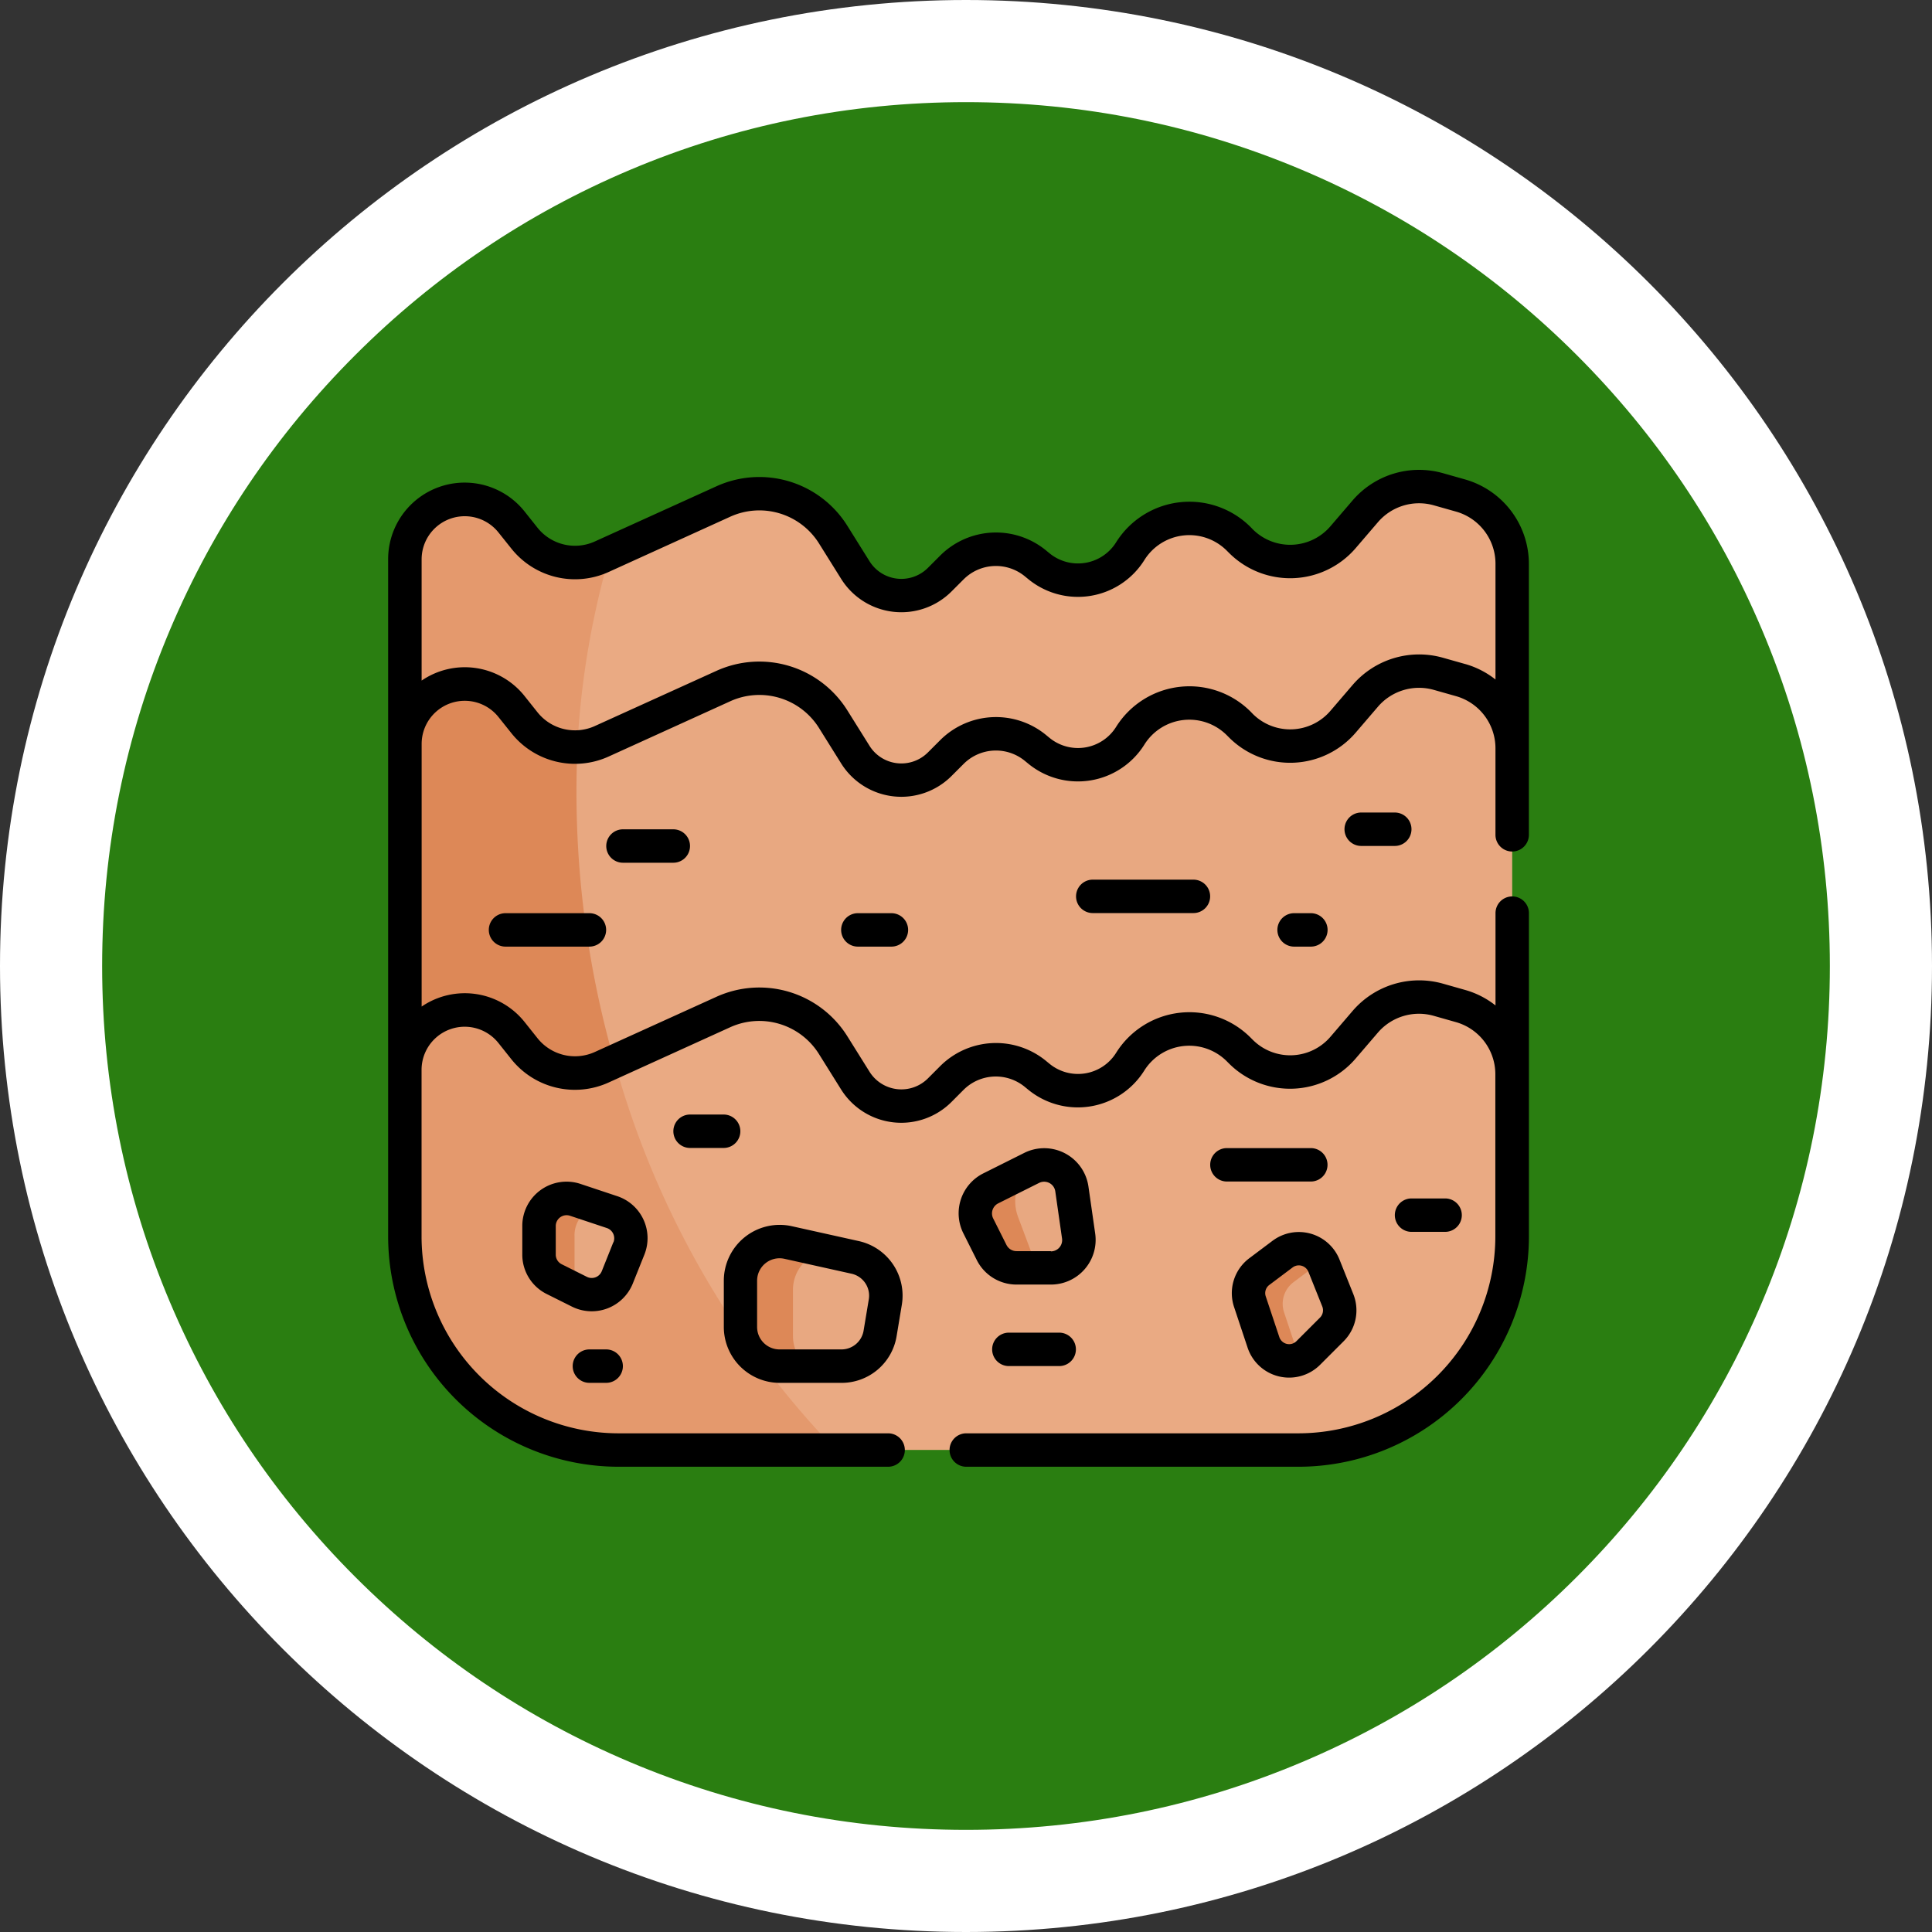 <svg xmlns="http://www.w3.org/2000/svg" width="94.574" height="94.574" viewBox="0 0 94.574 94.574">
  <rect x="0" y="0" width="94.574" height="94.574" fill="#333333" stroke="none"/>
  <g id="Grupo_1106060" data-name="Grupo 1106060" transform="translate(-950.333 -246)">
    <g id="Grupo_1103989" data-name="Grupo 1103989" transform="translate(8119.971 12871.25)">
      <g id="Grupo_1103758" data-name="Grupo 1103758" transform="translate(-8124.971 -12790.25)">
        <g id="Trazado_874102" data-name="Trazado 874102" transform="translate(955.333 165)" fill="#2a7e11">
          <path d="M 47.287 92.074 C 41.24 92.074 35.375 90.89 29.855 88.556 C 24.522 86.3 19.732 83.07 15.618 78.956 C 11.504 74.842 8.274 70.052 6.019 64.72 C 3.684 59.2 2.5 53.334 2.5 47.287 C 2.5 41.24 3.684 35.375 6.019 29.855 C 8.274 24.522 11.504 19.732 15.618 15.618 C 19.732 11.504 24.522 8.274 29.855 6.019 C 35.375 3.684 41.24 2.5 47.287 2.5 C 53.334 2.5 59.2 3.684 64.72 6.019 C 70.052 8.274 74.842 11.504 78.956 15.618 C 83.07 19.732 86.3 24.522 88.556 29.855 C 90.89 35.375 92.074 41.24 92.074 47.287 C 92.074 53.334 90.89 59.2 88.556 64.72 C 86.3 70.052 83.07 74.842 78.956 78.956 C 74.842 83.07 70.052 86.3 64.72 88.556 C 59.2 90.89 53.334 92.074 47.287 92.074 Z" stroke="none"/>
          <path d="M 47.287 5 C 41.576 5 36.039 6.117 30.829 8.321 C 25.794 10.451 21.271 13.5 17.386 17.386 C 13.5 21.271 10.451 25.794 8.321 30.829 C 6.117 36.039 5 41.576 5 47.287 C 5 52.998 6.117 58.535 8.321 63.746 C 10.451 68.781 13.5 73.303 17.386 77.189 C 21.271 81.074 25.794 84.124 30.829 86.253 C 36.039 88.457 41.576 89.574 47.287 89.574 C 52.998 89.574 58.535 88.457 63.746 86.253 C 68.781 84.124 73.303 81.074 77.189 77.189 C 81.074 73.303 84.124 68.781 86.253 63.746 C 88.457 58.535 89.574 52.998 89.574 47.287 C 89.574 41.576 88.457 36.039 86.253 30.829 C 84.124 25.794 81.074 21.271 77.189 17.386 C 73.303 13.5 68.781 10.451 63.746 8.321 C 58.535 6.117 52.998 5 47.287 5 M 47.287 -7.62939453125e-06 C 73.403 -7.62939453125e-06 94.574 21.171 94.574 47.287 C 94.574 73.403 73.403 94.574 47.287 94.574 C 21.171 94.574 -7.62939453125e-06 73.403 -7.62939453125e-06 47.287 C -7.62939453125e-06 21.171 21.171 -7.62939453125e-06 47.287 -7.62939453125e-06 Z" stroke="none" fill="#fff"/>
        </g>
      </g>
    </g>
    <g id="tierra_1_" data-name="tierra (1)" transform="translate(969.333 236.709)">
      <path id="Trazado_895829" data-name="Trazado 895829" d="M101.333,52.586V43.552a3.462,3.462,0,0,0-2.518-3.329l-1.1-.311a3.46,3.46,0,0,0-3.57,1.076l-1.091,1.272a3.411,3.411,0,0,1-5,.192l-.112-.112a3.413,3.413,0,0,0-5.306.6,3.018,3.018,0,0,1-4.491.719l-.12-.1a3.065,3.065,0,0,0-4.128.187l-.587.587a2.656,2.656,0,0,1-4.132-.47L68.09,42.133a4.262,4.262,0,0,0-5.377-1.621l-5.529,2.513c-6.211,3.73-6.991,9.561-1.659,12.427l43.29-.172Z" transform="translate(-46.309 -6.673)" fill="#eaaa83"/>
      <path id="Trazado_895830" data-name="Trazado 895830" d="M17.557,48.22l-.422.192a3.168,3.168,0,0,1-3.784-.906l-.636-.795A2.929,2.929,0,0,0,7.5,48.54v9.034l2.928,3.095,5.47-.022A41.417,41.417,0,0,1,17.557,48.22Z" transform="translate(-6.682 -11.868)" fill="#e4996d"/>
      <path id="Trazado_895831" data-name="Trazado 895831" d="M93.127,142.339V126.385a3.462,3.462,0,0,0-2.518-3.329l-1.1-.311a3.46,3.46,0,0,0-3.57,1.076l-1.091,1.272a3.411,3.411,0,0,1-5,.192l-.112-.112a3.413,3.413,0,0,0-5.306.6,3.018,3.018,0,0,1-4.491.719l-.12-.1a3.065,3.065,0,0,0-4.128.187l-.587.587a2.656,2.656,0,0,1-4.132-.47l-1.085-1.736a4.262,4.262,0,0,0-5.377-1.621l-5.951,2.7a3.158,3.158,0,0,1-1.185.279c-6.315,5.45-6.917,16.346,3.17,19.455l40.069-.2Z" transform="translate(-38.103 -80.471)" fill="#e8a881"/>
      <path id="Trazado_895832" data-name="Trazado 895832" d="M15.95,131.522a3.165,3.165,0,0,1-2.6-1.184l-.636-.795A2.929,2.929,0,0,0,7.5,131.372v15.954l2.364,3.7,9.256-.047a47.968,47.968,0,0,1-3.17-19.455Z" transform="translate(-6.682 -85.665)" fill="#dd8857"/>
      <path id="Trazado_895833" data-name="Trazado 895833" d="M124.765,280.611v-7.947a3.459,3.459,0,0,0-2.518-3.328l-1.1-.312a3.458,3.458,0,0,0-3.57,1.078l-1.091,1.271a3.411,3.411,0,0,1-5,.192l-.112-.112a3.413,3.413,0,0,0-5.306.6,3.018,3.018,0,0,1-4.491.72l-.12-.1a3.065,3.065,0,0,0-4.128.187l-.587.588a2.657,2.657,0,0,1-4.132-.471l-1.085-1.736a4.262,4.262,0,0,0-5.377-1.621l-5.322,2.419c-6.6,7.7.559,17.912,10.84,19.025h22.646A10.457,10.457,0,0,0,124.765,280.611Z" transform="translate(-69.741 -210.796)" fill="#eaaa83"/>
      <path id="Trazado_895834" data-name="Trazado 895834" d="M17.136,277.531a3.169,3.169,0,0,1-3.784-.9l-.636-.8A2.929,2.929,0,0,0,7.5,277.66v8.154a10.457,10.457,0,0,0,10.457,10.457H28.6a44.391,44.391,0,0,1-10.84-19.025Z" transform="translate(-6.682 -215.999)" fill="#e4996d"/>
      <path id="Trazado_895835" data-name="Trazado 895835" d="M397.161,390.578a1.325,1.325,0,0,0,.294-1.428l-.677-1.691a1.337,1.337,0,0,0-.1-.2c-.6-.112-1.09-.107-2.214.723a1.323,1.323,0,0,0-.462,1.478c.691,2.032,1.133,2.432,1.612,2.538a1.322,1.322,0,0,0,.4-.272Z" transform="translate(-350.967 -316.209)" fill="#e8a881"/>
      <path id="Trazado_895836" data-name="Trazado 895836" d="M387.9,384.967a1.323,1.323,0,0,1,.462-1.478l1.138-.854a1.339,1.339,0,0,1,.254-.149,1.324,1.324,0,0,0-1.924-.371l-1.138.854a1.323,1.323,0,0,0-.462,1.478l.662,1.989a1.325,1.325,0,0,0,1.8.79,1.339,1.339,0,0,1-.127-.27Z" transform="translate(-344.043 -311.433)" fill="#dd8857"/>
      <path id="Trazado_895837" data-name="Trazado 895837" d="M275.695,347.675l-.33-2.305a1.369,1.369,0,0,0-1.968-1.032l-.16.08c-1.519.979-1.95,1.561-1.632,2.41l.652,1.74c.112.3.529.567,1.62.67h.463A1.369,1.369,0,0,0,275.695,347.675Z" transform="translate(-241.894 -277.883)" fill="#e8a881"/>
      <path id="Trazado_895838" data-name="Trazado 895838" d="M266.287,350.367l-.652-1.74a2.2,2.2,0,0,1,.494-2.363l-1.843.922a1.37,1.37,0,0,0-.613,1.838l.652,1.3a1.369,1.369,0,0,0,1.225.757h1.218A1.748,1.748,0,0,1,266.287,350.367Z" transform="translate(-234.786 -279.729)" fill="#dd8857"/>
      <path id="Trazado_895839" data-name="Trazado 895839" d="M176.125,386.657l.255-1.533a1.917,1.917,0,0,0-1.475-2.187l-1.406-.313c-2.106-.221-2.843.7-2.843,1.686v2.264c0,.593.365,1.485,1.9,1.686h1.682A1.918,1.918,0,0,0,176.125,386.657Z" transform="translate(-152.043 -312.094)" fill="#e8a881"/>
      <path id="Trazado_895840" data-name="Trazado 895840" d="M160.679,383.262V381a1.918,1.918,0,0,1,1.638-1.9l-1.879-.418a1.917,1.917,0,0,0-2.333,1.871v2.263a1.918,1.918,0,0,0,1.918,1.918h1.348A1.913,1.913,0,0,1,160.679,383.262Z" transform="translate(-140.862 -308.571)" fill="#dd8857"/>
      <path id="Trazado_895841" data-name="Trazado 895841" d="M79.4,365.638l.567-1.419a1.348,1.348,0,0,0-.825-1.78l-.807-.269c-1.26-.346-1.807.339-1.807,1.064v1.559c0,.533.425,1.165,1.443,1.68A1.348,1.348,0,0,0,79.4,365.638Z" transform="translate(-68.181 -293.818)" fill="#e8a881"/>
      <path id="Trazado_895842" data-name="Trazado 895842" d="M69.478,362.666v-1.559a1.472,1.472,0,0,1,1.031-1.454l-.992-.33a1.348,1.348,0,0,0-1.774,1.279v1.4a1.346,1.346,0,0,0,.745,1.2l1.231.615a1.343,1.343,0,0,0,.425.13A1.532,1.532,0,0,1,69.478,362.666Z" transform="translate(-60.354 -291.3)" fill="#dd8857"/>
      <path id="Trazado_895843" data-name="Trazado 895843" d="M52.729,32.763l-1.1-.311a4.291,4.291,0,0,0-4.414,1.331l-1.091,1.272a2.593,2.593,0,0,1-3.8.146,4.235,4.235,0,0,0-6.69.638,2.2,2.2,0,0,1-3.272.525l-.122-.1a3.864,3.864,0,0,0-5.23.237l-.587.587a1.838,1.838,0,0,1-2.86-.325l-1.085-1.735a5.081,5.081,0,0,0-6.409-1.932l-5.95,2.7a2.348,2.348,0,0,1-2.807-.672l-.637-.8A3.747,3.747,0,0,0,0,36.672V69.815A11.288,11.288,0,0,0,11.275,81.09h13.2a.818.818,0,1,0,0-1.636h-13.2a9.65,9.65,0,0,1-9.639-9.639V61.661a2.111,2.111,0,0,1,3.759-1.318l.637.8a3.984,3.984,0,0,0,4.761,1.138l5.951-2.705a3.444,3.444,0,0,1,4.344,1.31l1.085,1.736a3.475,3.475,0,0,0,5.4.615l.586-.588a2.236,2.236,0,0,1,3.025-.138l.122.1a3.836,3.836,0,0,0,5.708-.915,2.6,2.6,0,0,1,4.033-.46l.112.112a4.229,4.229,0,0,0,6.2-.238l1.091-1.272a2.649,2.649,0,0,1,2.726-.823l1.1.312a2.651,2.651,0,0,1,1.923,2.541v7.947a9.65,9.65,0,0,1-9.639,9.639H28.3a.818.818,0,0,0,0,1.636H44.568A11.288,11.288,0,0,0,55.843,69.815V53.99a.818.818,0,1,0-1.636,0v4.519a4.247,4.247,0,0,0-1.477-.756l-1.1-.312a4.291,4.291,0,0,0-4.414,1.332l-1.091,1.272a2.593,2.593,0,0,1-3.8.146l-.112-.112a4.23,4.23,0,0,0-6.578.75,2.2,2.2,0,0,1-3.272.525l-.122-.1a3.864,3.864,0,0,0-5.231.238l-.586.587a1.839,1.839,0,0,1-2.86-.326l-1.085-1.735a5.081,5.081,0,0,0-6.409-1.932l-5.95,2.7a2.349,2.349,0,0,1-2.806-.67l-.637-.8a3.744,3.744,0,0,0-5.037-.752V45.707A2.111,2.111,0,0,1,5.4,44.389l.636.795a3.982,3.982,0,0,0,4.761,1.139l5.951-2.705a3.444,3.444,0,0,1,4.344,1.31l1.085,1.736a3.474,3.474,0,0,0,5.4.615l.587-.587a2.235,2.235,0,0,1,3.025-.138l.122.1a3.836,3.836,0,0,0,5.708-.914,2.594,2.594,0,0,1,4.033-.46l.112.112a4.229,4.229,0,0,0,6.2-.238l1.091-1.272a2.651,2.651,0,0,1,2.727-.822l1.1.311a2.654,2.654,0,0,1,1.923,2.542v4.243a.818.818,0,0,0,1.636,0V36.879a4.3,4.3,0,0,0-3.113-4.116Zm0,9.035-1.1-.311a4.291,4.291,0,0,0-4.414,1.331L46.124,44.09a2.593,2.593,0,0,1-3.8.146,4.235,4.235,0,0,0-6.69.638,2.2,2.2,0,0,1-3.272.525l-.122-.1a3.864,3.864,0,0,0-5.23.237l-.587.587a1.838,1.838,0,0,1-2.86-.325l-1.085-1.735a5.081,5.081,0,0,0-6.409-1.932l-5.95,2.7a2.348,2.348,0,0,1-2.807-.672l-.637-.8a3.741,3.741,0,0,0-5.036-.752V36.672A2.111,2.111,0,0,1,5.4,35.355l.636.795a3.982,3.982,0,0,0,4.761,1.139l5.951-2.705a3.444,3.444,0,0,1,4.344,1.31l1.085,1.736a3.474,3.474,0,0,0,5.4.615l.587-.587a2.236,2.236,0,0,1,3.025-.138l.122.1a3.836,3.836,0,0,0,5.708-.914,2.594,2.594,0,0,1,4.034-.46l.112.112a4.229,4.229,0,0,0,6.2-.238l1.091-1.272a2.65,2.65,0,0,1,2.727-.822l1.1.311a2.653,2.653,0,0,1,1.923,2.542v5.675a4.251,4.251,0,0,0-1.477-.757Z"/>
      <path id="Trazado_895844" data-name="Trazado 895844" d="M153.341,378.871h3.029a2.727,2.727,0,0,0,2.7-2.286l.255-1.533a2.735,2.735,0,0,0-2.1-3.12l-3.285-.73a2.735,2.735,0,0,0-3.328,2.67v2.264A2.739,2.739,0,0,0,153.341,378.871Zm-1.1-5a1.1,1.1,0,0,1,1.337-1.073l3.285.73a1.1,1.1,0,0,1,.846,1.254l-.255,1.533a1.1,1.1,0,0,1-1.084.919h-3.029a1.1,1.1,0,0,1-1.1-1.1Z" transform="translate(-134.18 -301.887)"/>
      <path id="Trazado_895845" data-name="Trazado 895845" d="M262.71,340.891l-.33-2.3a2.187,2.187,0,0,0-3.144-1.648h0l-2,1a2.186,2.186,0,0,0-.979,2.935l.652,1.3a2.176,2.176,0,0,0,1.957,1.209h1.681A2.188,2.188,0,0,0,262.71,340.891Zm-2.166.86h-1.681a.548.548,0,0,1-.494-.3l-.652-1.3a.551.551,0,0,1,.248-.74l2-1a.551.551,0,0,1,.792.416l.33,2.306a.551.551,0,0,1-.546.629Z" transform="translate(-228.099 -271.215)"/>
      <path id="Trazado_895846" data-name="Trazado 895846" d="M380.652,374.768l-1.137.854a2.137,2.137,0,0,0-.748,2.392l.662,1.989a2.143,2.143,0,0,0,3.548.838l1.152-1.152a2.142,2.142,0,0,0,.474-2.31l-.676-1.69a2.143,2.143,0,0,0-3.275-.92Zm2.32,3.763-1.152,1.152a.507.507,0,0,1-.839-.2l-.663-1.989a.5.5,0,0,1,.177-.565l1.137-.854a.507.507,0,0,1,.775.218l.676,1.69A.506.506,0,0,1,382.972,378.531Z" transform="translate(-337.357 -304.741)"/>
      <path id="Trazado_895847" data-name="Trazado 895847" d="M66.216,355.337a2.166,2.166,0,0,0-1.326-2.859l-1.8-.6a2.166,2.166,0,0,0-2.851,2.055v1.4a2.151,2.151,0,0,0,1.2,1.936l1.231.615a2.167,2.167,0,0,0,2.979-1.133Zm-1.519-.608-.567,1.419a.53.53,0,0,1-.729.278l-1.232-.616a.525.525,0,0,1-.292-.473v-1.4a.53.53,0,0,1,.7-.5l1.8.6a.53.53,0,0,1,.324.7Z" transform="translate(-53.672 -284.632)"/>
      <path id="Trazado_895848" data-name="Trazado 895848" d="M98.712,193.618a.818.818,0,0,0,0,1.636h2.464a.818.818,0,0,0,0-1.636Z" transform="translate(-87.217 -143.731)"/>
      <path id="Trazado_895849" data-name="Trazado 895849" d="M204.136,231.269a.818.818,0,1,0,0,1.636h1.643a.818.818,0,0,0,0-1.636Z" transform="translate(-181.143 -177.276)"/>
      <path id="Trazado_895850" data-name="Trazado 895850" d="M309.56,216.209a.818.818,0,1,0,0,1.636h4.928a.818.818,0,0,0,0-1.636Z" transform="translate(-275.068 -163.858)"/>
      <path id="Trazado_895851" data-name="Trazado 895851" d="M430.046,186.088a.818.818,0,1,0,0,1.636h1.643a.818.818,0,1,0,0-1.636Z" transform="translate(-382.413 -137.023)"/>
      <path id="Trazado_895852" data-name="Trazado 895852" d="M399.924,231.269a.818.818,0,1,0,0,1.636h.821a.818.818,0,0,0,0-1.636Z" transform="translate(-355.576 -177.276)"/>
      <path id="Trazado_895853" data-name="Trazado 895853" d="M46,231.269a.818.818,0,1,0,0,1.636h4.107a.818.818,0,0,0,0-1.636Z" transform="translate(-40.254 -177.276)"/>
      <path id="Trazado_895854" data-name="Trazado 895854" d="M131.294,322.451a.818.818,0,0,0-.818-.818h-1.643a.818.818,0,1,0,0,1.636h1.643A.818.818,0,0,0,131.294,322.451Z" transform="translate(-114.053 -257.784)"/>
      <path id="Trazado_895855" data-name="Trazado 895855" d="M271.909,419.527a.818.818,0,0,0,0,1.636h2.464a.818.818,0,0,0,0-1.636Z" transform="translate(-241.524 -345.001)"/>
      <path id="Trazado_895856" data-name="Trazado 895856" d="M373.91,336.694H369.8a.818.818,0,0,0,0,1.636h4.107a.818.818,0,0,0,0-1.636Z" transform="translate(-328.741 -271.202)"/>
      <path id="Trazado_895857" data-name="Trazado 895857" d="M84.472,427.057h-.821a.818.818,0,1,0,0,1.636h.821a.818.818,0,1,0,0-1.636Z" transform="translate(-73.799 -351.71)"/>
      <path id="Trazado_895858" data-name="Trazado 895858" d="M454.279,360.921a.818.818,0,0,0,0-1.636h-1.643a.818.818,0,0,0,0,1.636Z" transform="translate(-402.539 -291.329)"/>
    </g>
  </g>
</svg>
